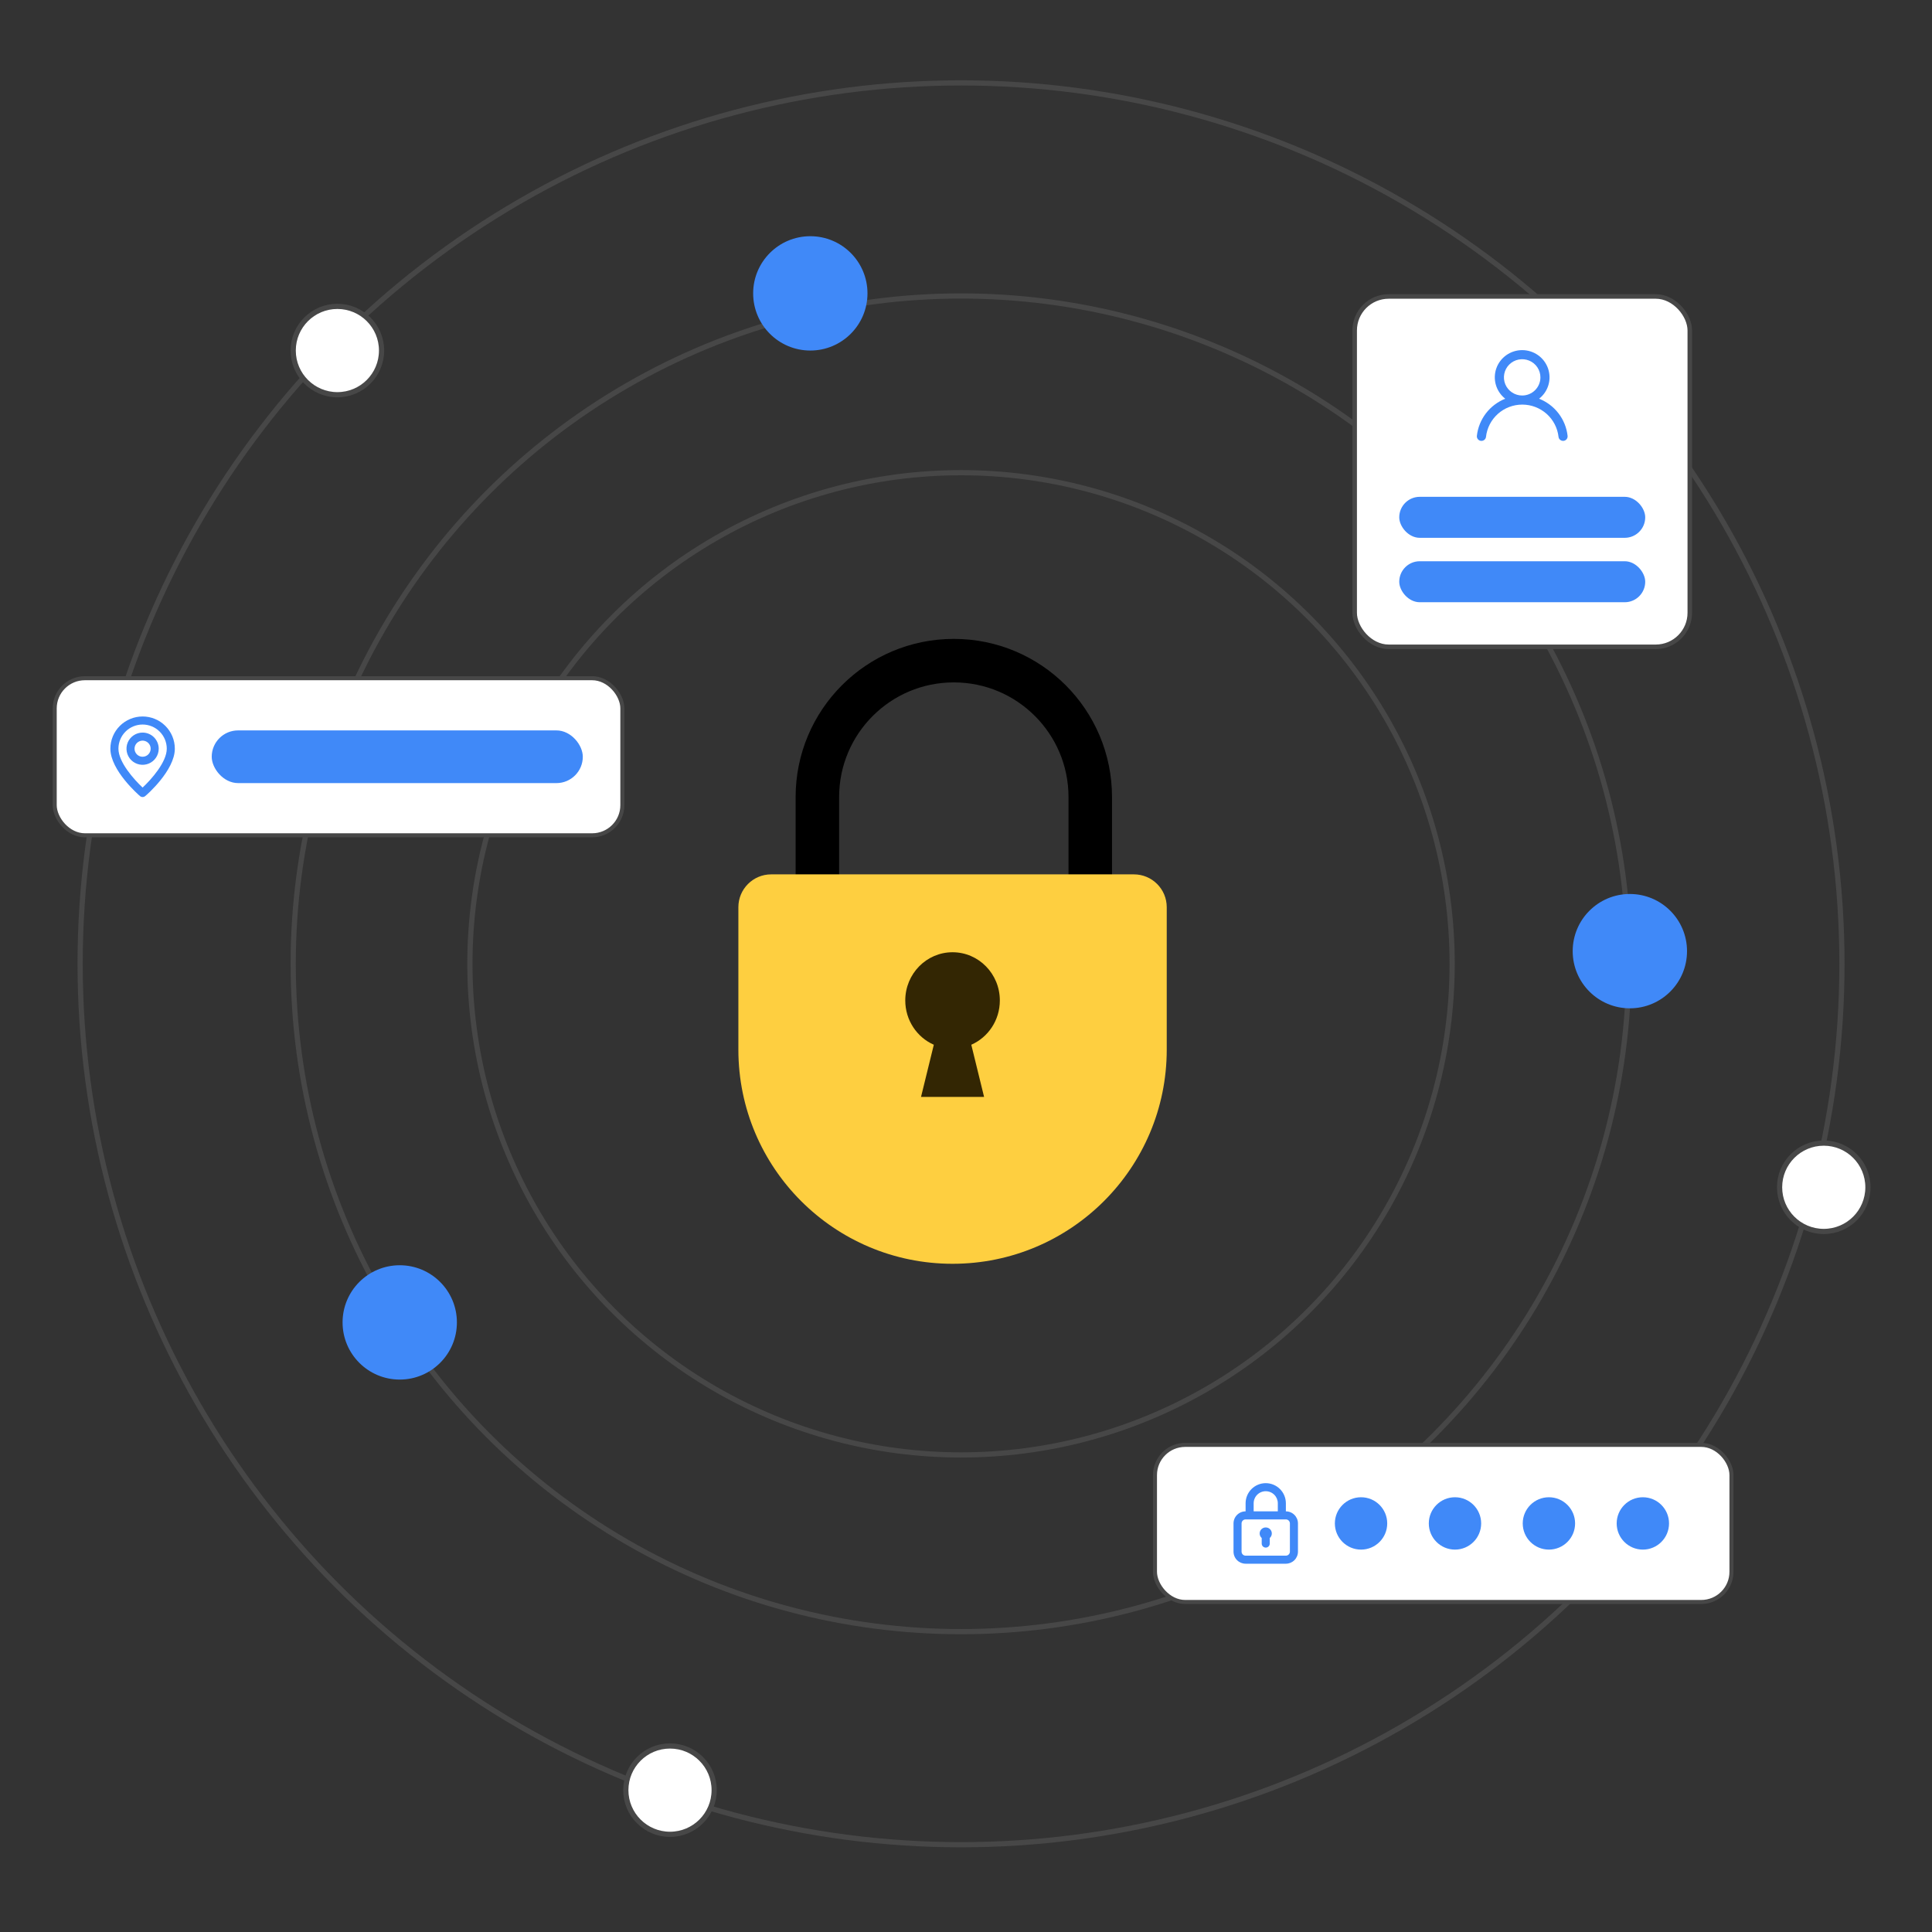 <svg width="260" height="260" viewBox="0 0 260 260" fill="none" xmlns="http://www.w3.org/2000/svg">
  <rect x="0" y="0" width="260" height="260" fill="#333333" stroke="none"/>
  <circle cx="129.332" cy="129.705" r="118.549" stroke="#474747" stroke-width="0.699"/>
  <circle cx="129.331" cy="129.705" r="89.874" stroke="#474747" stroke-width="0.699"/>
  <circle cx="129.331" cy="129.705" r="66.094" stroke="#474747" stroke-width="0.699"/>
  <circle cx="219.339" cy="128.002" r="7.693" fill="#4089F8"/>
  <circle cx="53.795" cy="177.964" r="7.693" fill="#4089F8"/>
  <circle cx="90.165" cy="240.91" r="5.945" fill="white" stroke="#474747" stroke-width="0.699"/>
  <circle cx="45.403" cy="47.175" r="5.945" fill="white" stroke="#474747" stroke-width="0.699"/>
  <circle cx="245.433" cy="159.779" r="5.945" fill="white" stroke="#474747" stroke-width="0.699"/>
  <circle cx="109.049" cy="39.481" r="7.693" fill="#4089F8"/>
  <rect x="155.431" y="194.447" width="77.582" height="21.14" rx="4.065" fill="white"/>
  <path d="M170.337 205.559C170.172 205.557 170.011 205.606 169.874 205.699C169.738 205.791 169.633 205.924 169.574 206.078C169.515 206.232 169.504 206.4 169.544 206.561C169.583 206.721 169.671 206.865 169.795 206.974V207.727C169.795 207.871 169.852 208.009 169.954 208.111C170.056 208.212 170.194 208.269 170.337 208.269C170.481 208.269 170.619 208.212 170.721 208.111C170.822 208.009 170.879 207.871 170.879 207.727V206.974C171.003 206.865 171.091 206.721 171.131 206.561C171.17 206.4 171.16 206.232 171.101 206.078C171.042 205.924 170.937 205.791 170.8 205.699C170.664 205.606 170.502 205.557 170.337 205.559ZM173.047 203.391V202.307C173.047 201.588 172.762 200.899 172.254 200.39C171.745 199.882 171.056 199.597 170.337 199.597C169.619 199.597 168.929 199.882 168.421 200.39C167.913 200.899 167.627 201.588 167.627 202.307V203.391C167.196 203.391 166.782 203.562 166.477 203.867C166.172 204.172 166.001 204.586 166.001 205.017V208.811C166.001 209.243 166.172 209.656 166.477 209.961C166.782 210.266 167.196 210.437 167.627 210.437H173.047C173.479 210.437 173.892 210.266 174.197 209.961C174.502 209.656 174.674 209.243 174.674 208.811V205.017C174.674 204.586 174.502 204.172 174.197 203.867C173.892 203.562 173.479 203.391 173.047 203.391ZM168.711 202.307C168.711 201.876 168.882 201.462 169.187 201.157C169.492 200.852 169.906 200.681 170.337 200.681C170.769 200.681 171.182 200.852 171.487 201.157C171.792 201.462 171.963 201.876 171.963 202.307V203.391H168.711V202.307ZM173.59 208.811C173.59 208.955 173.532 209.093 173.431 209.195C173.329 209.296 173.191 209.353 173.047 209.353H167.627C167.483 209.353 167.345 209.296 167.244 209.195C167.142 209.093 167.085 208.955 167.085 208.811V205.017C167.085 204.873 167.142 204.735 167.244 204.634C167.345 204.532 167.483 204.475 167.627 204.475H173.047C173.191 204.475 173.329 204.532 173.431 204.634C173.532 204.735 173.59 204.873 173.59 205.017V208.811Z" fill="#4089F8"/>
  <circle cx="183.163" cy="205.016" r="3.523" fill="#4089F8"/>
  <circle cx="195.805" cy="205.016" r="3.523" fill="#4089F8"/>
  <circle cx="208.446" cy="205.016" r="3.523" fill="#4089F8"/>
  <circle cx="221.088" cy="205.016" r="3.523" fill="#4089F8"/>
  <rect x="155.431" y="194.447" width="77.582" height="21.14" rx="4.065" stroke="#474747" stroke-width="0.542"/>
  <rect x="182.305" y="39.896" width="45.1" height="47.15" rx="4.581" fill="white"/>
  <path d="M207.124 53.658C207.726 53.188 208.165 52.542 208.381 51.811C208.596 51.081 208.577 50.301 208.327 49.581C208.076 48.862 207.607 48.238 206.983 47.796C206.359 47.355 205.612 47.117 204.847 47.117C204.081 47.117 203.334 47.355 202.711 47.796C202.087 48.238 201.617 48.862 201.366 49.581C201.116 50.301 201.097 51.081 201.313 51.811C201.528 52.542 201.968 53.188 202.569 53.658C201.538 54.069 200.639 54.751 199.966 55.63C199.294 56.51 198.874 57.554 198.752 58.652C198.743 58.732 198.75 58.813 198.772 58.891C198.795 58.968 198.833 59.04 198.884 59.103C198.986 59.23 199.135 59.312 199.298 59.329C199.461 59.347 199.624 59.3 199.752 59.198C199.879 59.096 199.961 58.948 199.979 58.786C200.114 57.593 200.686 56.491 201.586 55.69C202.486 54.89 203.652 54.448 204.859 54.448C206.066 54.448 207.231 54.89 208.132 55.69C209.032 56.491 209.604 57.593 209.739 58.786C209.755 58.936 209.827 59.075 209.941 59.175C210.054 59.275 210.201 59.33 210.353 59.329H210.42C210.581 59.311 210.728 59.23 210.829 59.104C210.93 58.978 210.977 58.818 210.96 58.658C210.837 57.557 210.415 56.51 209.739 55.629C209.063 54.748 208.159 54.067 207.124 53.658ZM204.847 53.225C204.361 53.225 203.886 53.082 203.483 52.813C203.079 52.545 202.764 52.164 202.578 51.718C202.392 51.272 202.344 50.781 202.439 50.307C202.533 49.833 202.767 49.398 203.111 49.057C203.454 48.715 203.891 48.483 204.368 48.388C204.844 48.294 205.338 48.343 205.786 48.527C206.235 48.712 206.618 49.025 206.888 49.427C207.158 49.828 207.302 50.3 207.302 50.783C207.302 51.431 207.043 52.052 206.583 52.51C206.122 52.968 205.498 53.225 204.847 53.225Z" fill="#4089F8"/>
  <rect x="188.305" y="66.86" width="33.101" height="5.517" rx="2.758" fill="#4089F8"/>
  <rect x="188.305" y="75.529" width="33.101" height="5.517" rx="2.758" fill="#4089F8"/>
  <rect x="182.305" y="39.896" width="45.1" height="47.15" rx="4.581" stroke="#474747" stroke-width="0.611"/>
  <rect x="7.362" y="91.271" width="76.393" height="21.14" rx="4.065" fill="white"/>
  <path d="M19.191 96.42C18.041 96.42 16.938 96.877 16.124 97.69C15.311 98.503 14.854 99.606 14.854 100.756C14.854 103.683 18.676 106.99 18.838 107.131C18.936 107.215 19.061 107.261 19.191 107.261C19.32 107.261 19.445 107.215 19.543 107.131C19.733 106.99 23.527 103.683 23.527 100.756C23.527 99.606 23.07 98.503 22.257 97.69C21.444 96.877 20.341 96.42 19.191 96.42ZM19.191 105.987C18.036 104.903 15.938 102.567 15.938 100.756C15.938 99.894 16.281 99.067 16.891 98.457C17.501 97.847 18.328 97.504 19.191 97.504C20.053 97.504 20.88 97.847 21.49 98.457C22.1 99.067 22.443 99.894 22.443 100.756C22.443 102.567 20.345 104.908 19.191 105.987ZM19.191 98.588C18.762 98.588 18.343 98.715 17.986 98.954C17.629 99.192 17.352 99.53 17.187 99.927C17.023 100.323 16.98 100.759 17.064 101.179C17.148 101.6 17.354 101.986 17.657 102.289C17.961 102.593 18.347 102.799 18.768 102.883C19.188 102.966 19.624 102.923 20.02 102.759C20.416 102.595 20.755 102.317 20.993 101.961C21.232 101.604 21.359 101.185 21.359 100.756C21.359 100.181 21.13 99.63 20.724 99.223C20.317 98.817 19.766 98.588 19.191 98.588ZM19.191 101.84C18.976 101.84 18.767 101.777 18.588 101.658C18.41 101.538 18.271 101.369 18.189 101.171C18.107 100.973 18.085 100.755 18.127 100.545C18.169 100.334 18.272 100.141 18.424 99.99C18.576 99.838 18.769 99.735 18.979 99.693C19.189 99.651 19.407 99.673 19.605 99.755C19.803 99.837 19.973 99.976 20.092 100.154C20.211 100.332 20.275 100.542 20.275 100.756C20.275 101.044 20.16 101.319 19.957 101.523C19.754 101.726 19.478 101.84 19.191 101.84Z" fill="#4089F8"/>
  <rect x="28.493" y="98.295" width="49.938" height="7.091" rx="3.545" fill="#4089F8"/>
  <rect x="7.362" y="91.271" width="76.393" height="21.14" rx="4.065" stroke="#474747" stroke-width="0.542"/>
  <path d="M109.998 107.269C109.998 97.127 118.219 88.906 128.36 88.906C138.502 88.906 146.723 97.127 146.723 107.269V124.035H109.998V107.269Z" stroke="black" stroke-width="5.855"/>
  <path d="M99.367 122.086C99.367 119.646 101.345 117.668 103.785 117.668H152.596C155.036 117.668 157.015 119.646 157.015 122.086V141.251C157.015 157.17 144.11 170.075 128.191 170.075C112.271 170.075 99.367 157.17 99.367 141.251V122.086Z" fill="#FECF40"/>
  <path fill-rule="evenodd" clip-rule="evenodd" d="M130.713 140.597C132.973 139.601 134.554 137.308 134.554 134.638C134.554 131.054 131.705 128.149 128.19 128.149C124.676 128.149 121.827 131.054 121.827 134.638C121.827 137.308 123.409 139.602 125.669 140.597L123.948 147.615H132.433L130.713 140.597Z" fill="#332603"/>
</svg>
